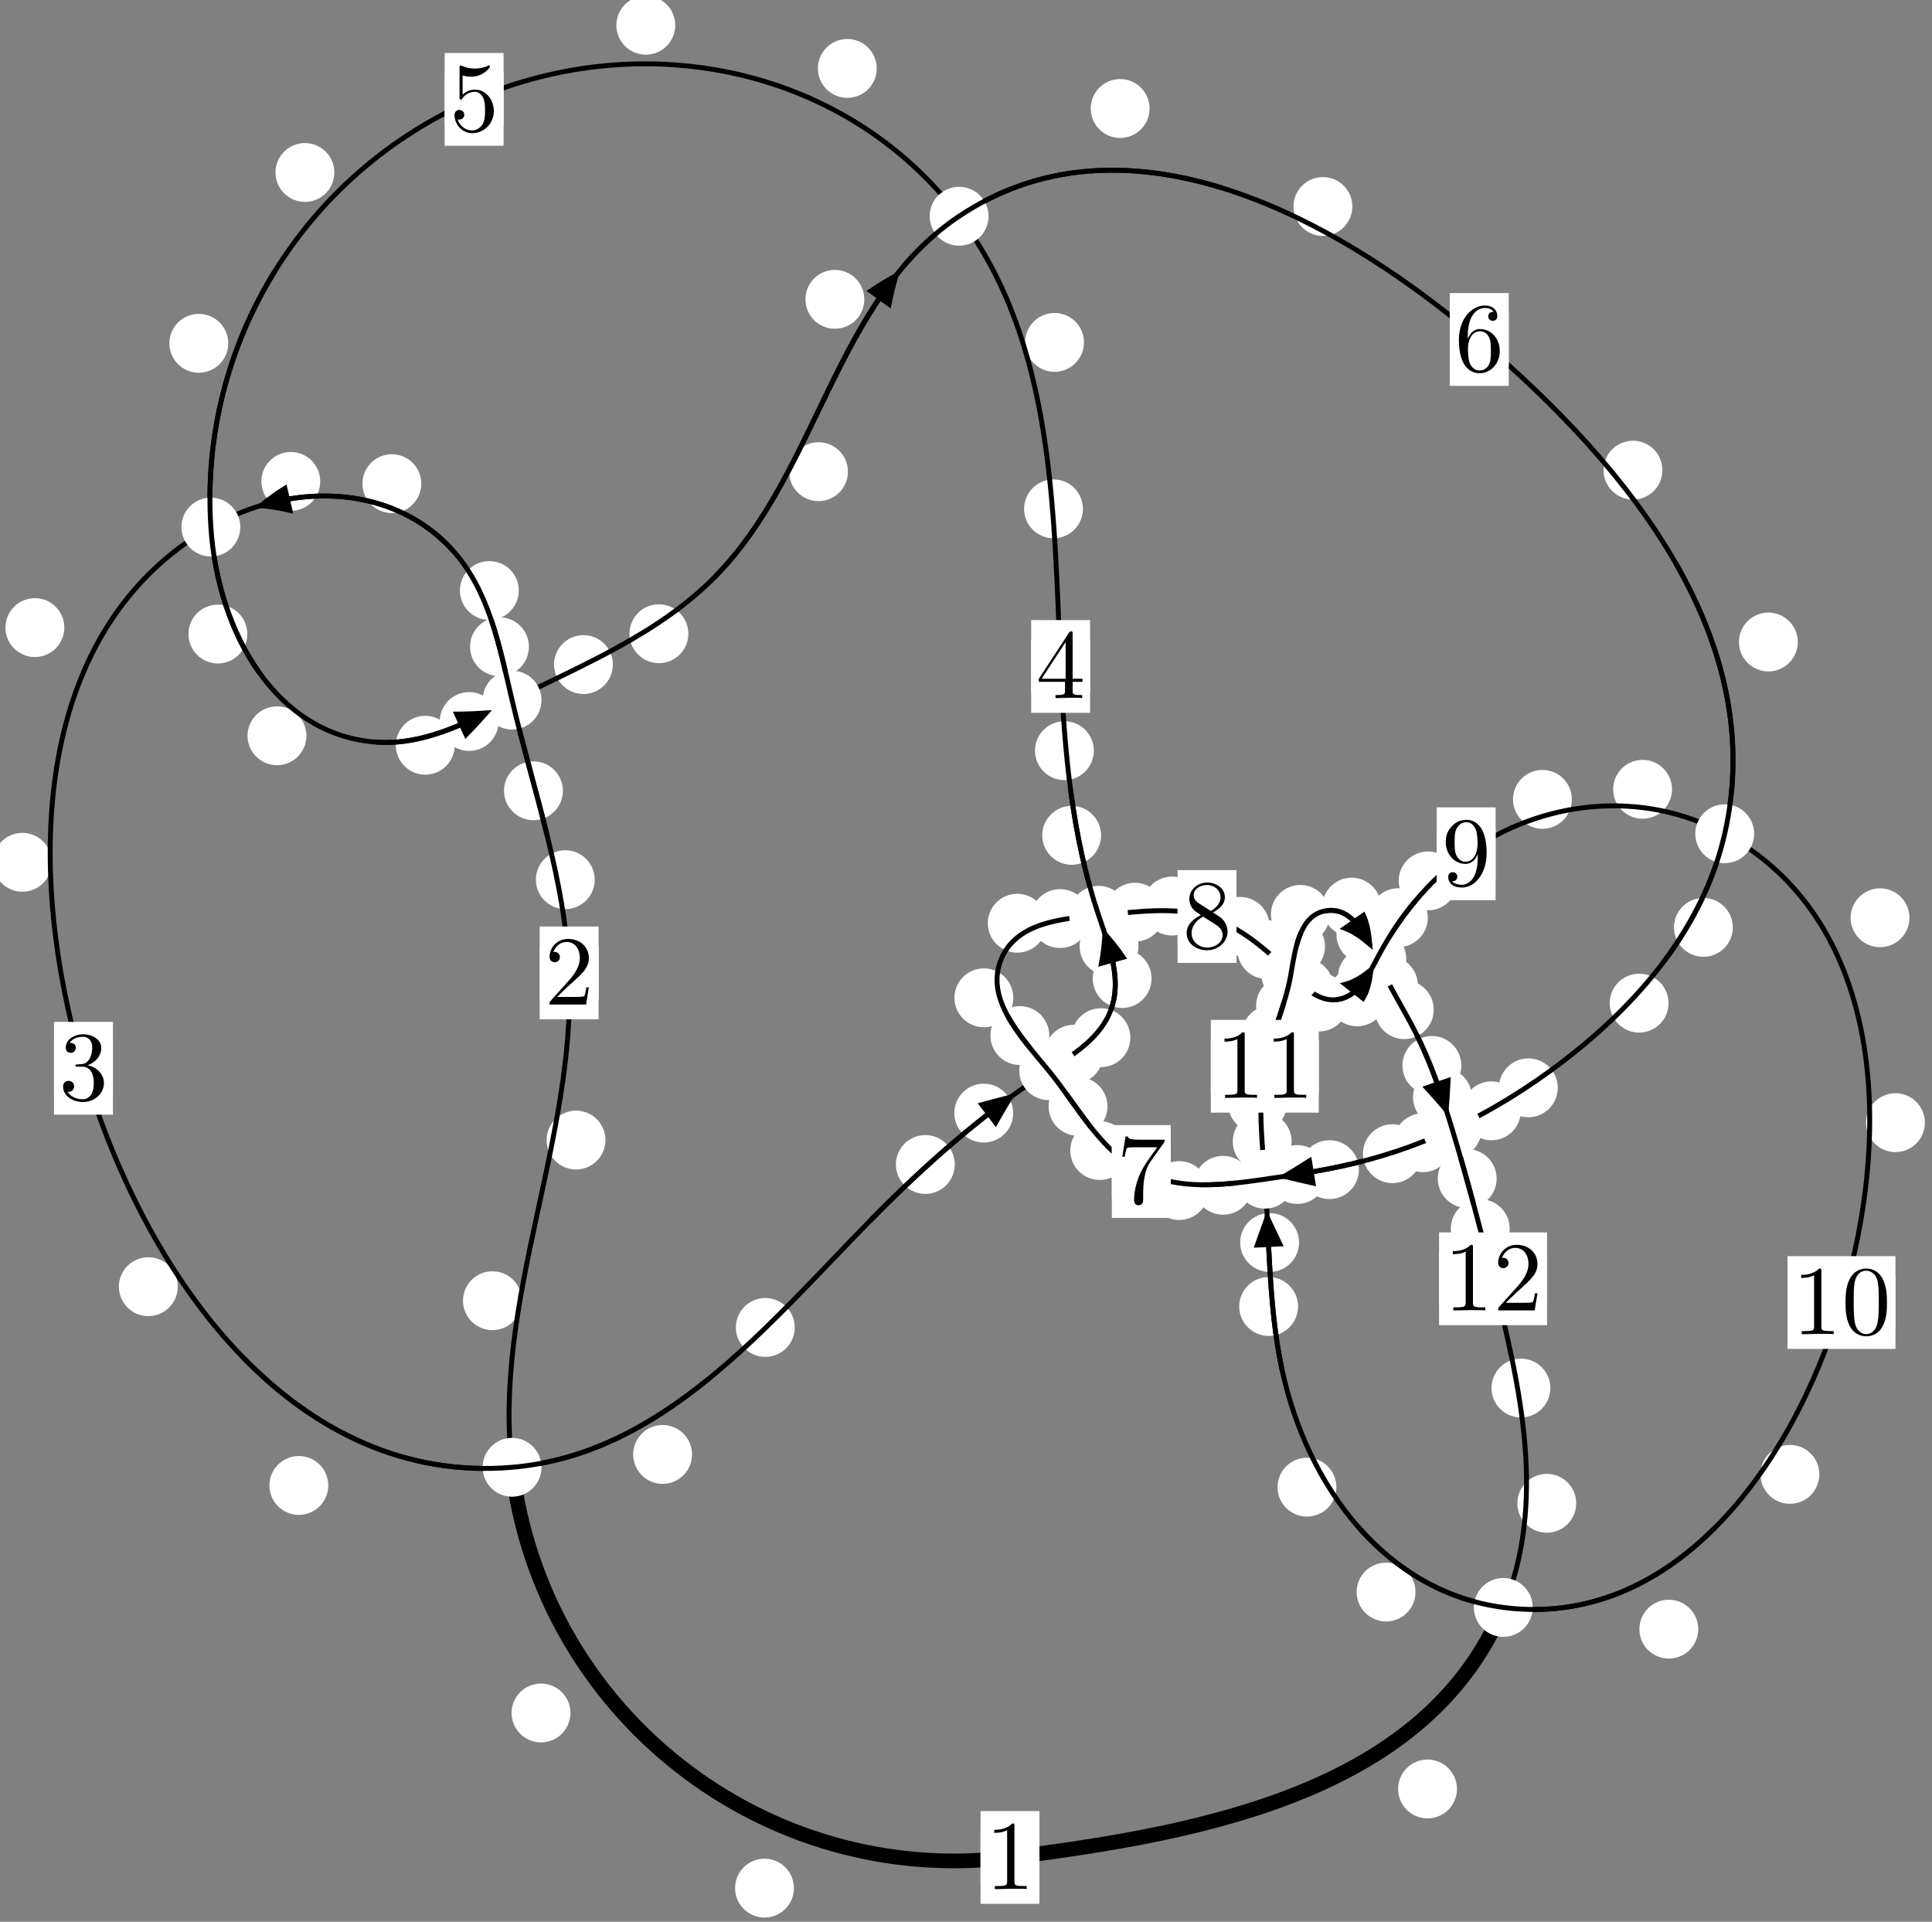 <?xml version="1.0"?>
<!-- Created by MetaPost 1.999 on 2021.07.06:0006 -->
<svg version="1.1" xmlns="http://www.w3.org/2000/svg" xmlns:xlink="http://www.w3.org/1999/xlink" width="196.195" height="195.147" viewBox="0 0 196.195 195.147">
<rect x="0" y="0" width="196.195" height="195.147" fill="#808080" stroke="none"/>
<!-- Original BoundingBox: -52.722031 -45.722580 143.473343 149.424545 -->
  <defs>
    <g transform="scale(0.01,0.01)" id="GLYPHcmr10_48">
      <path style="fill-rule: evenodd;" d="M460 -320C460 -400,455 -480,420 -554C374 -650,292 -666,250 -666C190 -666,117 -640,76 -547C44 -478,39 -400,39 -320C39 -245,43 -155,84 -79C127 2,200 22,249 22C303 22,379 1,423 -94C455 -163,460 -241,460 -320M249 -0C210 -0,151 -25,133 -121C122 -181,122 -273,122 -332C122 -396,122 -462,130 -516C149 -635,224 -644,249 -644C282 -644,348 -626,367 -527C377 -471,377 -395,377 -332C377 -257,377 -189,366 -125C351 -30,294 -0,249 -0"></path>
    </g>
    <g transform="scale(0.01,0.01)" id="GLYPHcmr10_49">
      <path style="fill-rule: evenodd;" d="M294 -640C294 -664,294 -666,271 -666C209 -602,121 -602,89 -602L89 -571C109 -571,168 -571,220 -597L220 -79C220 -43,217 -31,127 -31L95 -31L95 -0L257 -0L130 -3L217 -3L257 -3L297 -3L384 -3L419 -0L419 -31L387 -31C297 -31,294 -42,294 -79"></path>
    </g>
    <g transform="scale(0.01,0.01)" id="GLYPHcmr10_50">
      <path style="fill-rule: evenodd;" d="M127 -77L233 -180C389 -318,449 -372,449 -472C449 -586,359 -666,237 -666C124 -666,50 -574,50 -485C50 -429,100 -429,103 -429C120 -429,155 -441,155 -482C155 -508,137 -534,102 -534C94 -534,92 -534,89 -533C112 -598,166 -635,224 -635C315 -635,358 -554,358 -472C358 -392,308 -313,253 -251L61 -37C50 -26,50 -24,50 -0L421 -0L449 -174L424 -174C419 -144,412 -100,402 -85C395 -77,329 -77,307 -77"></path>
    </g>
    <g transform="scale(0.01,0.01)" id="GLYPHcmr10_51">
      <path style="fill-rule: evenodd;" d="M290 -352C372 -379,430 -449,430 -528C430 -610,342 -666,246 -666C145 -666,69 -606,69 -530C69 -497,91 -478,120 -478C151 -478,171 -500,171 -529C171 -579,124 -579,109 -579C140 -628,206 -641,242 -641C283 -641,338 -619,338 -529C338 -517,336 -459,310 -415C280 -367,246 -364,221 -363C213 -362,189 -360,182 -360C174 -359,167 -358,167 -348C167 -337,174 -337,191 -337L235 -337C317 -337,354 -269,354 -171C354 -35,285 -6,241 -6C198 -6,123 -23,88 -82C123 -77,154 -99,154 -137C154 -173,127 -193,98 -193C74 -193,42 -179,42 -135C42 -44,135 22,244 22C366 22,457 -69,457 -171C457 -253,394 -331,290 -352"></path>
    </g>
    <g transform="scale(0.01,0.01)" id="GLYPHcmr10_52">
      <path style="fill-rule: evenodd;" d="M294 -165L294 -78C294 -42,292 -31,218 -31L197 -31L197 -0L332 -0L238 -3L290 -3L332 -3L374 -3L427 -3L468 -0L468 -31L447 -31C373 -31,371 -42,371 -78L371 -165L471 -165L471 -196L371 -196L371 -651C371 -671,371 -677,355 -677C346 -677,343 -677,335 -665L28 -196L28 -165M300 -196L56 -196L300 -569"></path>
    </g>
    <g transform="scale(0.01,0.01)" id="GLYPHcmr10_53">
      <path style="fill-rule: evenodd;" d="M449 -201C449 -320,367 -420,259 -420C211 -420,168 -404,132 -369L132 -564C152 -558,185 -551,217 -551C340 -551,410 -642,410 -655C410 -661,407 -666,400 -666C399 -666,397 -666,392 -663C372 -654,323 -634,256 -634C216 -634,170 -641,123 -662C115 -665,113 -665,111 -665C101 -665,101 -657,101 -641L101 -345C101 -327,101 -319,115 -319C122 -319,124 -322,128 -328C139 -344,176 -398,257 -398C309 -398,334 -352,342 -334C358 -297,360 -258,360 -208C360 -173,360 -113,336 -71C312 -32,275 -6,229 -6C156 -6,99 -59,82 -118C85 -117,88 -116,99 -116C132 -116,149 -141,149 -165C149 -189,132 -214,99 -214C85 -214,50 -207,50 -161C50 -75,119 22,231 22C347 22,449 -74,449 -201"></path>
    </g>
    <g transform="scale(0.01,0.01)" id="GLYPHcmr10_54">
      <path style="fill-rule: evenodd;" d="M132 -328L132 -352C132 -605,256 -641,307 -641C331 -641,373 -635,395 -601C380 -601,340 -601,340 -556C340 -525,364 -510,386 -510C402 -510,432 -519,432 -558C432 -618,388 -666,305 -666C177 -666,42 -537,42 -316C42 -49,158 22,251 22C362 22,457 -72,457 -204C457 -331,368 -427,257 -427C189 -427,152 -376,132 -328M251 -6C188 -6,158 -66,152 -81C134 -128,134 -208,134 -226C134 -304,166 -404,256 -404C272 -404,318 -404,349 -342C367 -305,367 -254,367 -205C367 -157,367 -107,350 -71C320 -11,274 -6,251 -6"></path>
    </g>
    <g transform="scale(0.01,0.01)" id="GLYPHcmr10_55">
      <path style="fill-rule: evenodd;" d="M476 -609C485 -621,485 -623,485 -644L242 -644C120 -644,118 -657,114 -676L89 -676L56 -470L81 -470C84 -486,93 -549,106 -561C113 -567,191 -567,204 -567L411 -567C400 -551,321 -442,299 -409C209 -274,176 -135,176 -33C176 -23,176 22,222 22C268 22,268 -23,268 -33L268 -84C268 -139,271 -194,279 -248C283 -271,297 -357,341 -419"></path>
    </g>
    <g transform="scale(0.01,0.01)" id="GLYPHcmr10_56">
      <path style="fill-rule: evenodd;" d="M163 -457C117 -487,113 -521,113 -538C113 -599,178 -641,249 -641C322 -641,386 -589,386 -517C386 -460,347 -412,287 -377M309 -362C381 -399,430 -451,430 -517C430 -609,341 -666,250 -666C150 -666,69 -592,69 -499C69 -481,71 -436,113 -389C124 -377,161 -352,186 -335C128 -306,42 -250,42 -151C42 -45,144 22,249 22C362 22,457 -61,457 -168C457 -204,446 -249,408 -291C389 -312,373 -322,309 -362M209 -320L332 -242C360 -223,407 -193,407 -132C407 -58,332 -6,250 -6C164 -6,92 -68,92 -151C92 -209,124 -273,209 -320"></path>
    </g>
    <g transform="scale(0.01,0.01)" id="GLYPHcmr10_57">
      <path style="fill-rule: evenodd;" d="M367 -318L367 -286C367 -52,263 -6,205 -6C188 -6,134 -8,107 -42C151 -42,159 -71,159 -88C159 -119,135 -134,113 -134C97 -134,67 -125,67 -86C67 -19,121 22,206 22C335 22,457 -114,457 -329C457 -598,342 -666,253 -666C198 -666,149 -648,106 -603C65 -558,42 -516,42 -441C42 -316,130 -218,242 -218C303 -218,344 -260,367 -318M243 -241C227 -241,181 -241,150 -304C132 -341,132 -391,132 -440C132 -494,132 -541,153 -578C180 -628,218 -641,253 -641C299 -641,332 -607,349 -562C361 -530,365 -467,365 -421C365 -338,331 -241,243 -241"></path>
    </g>
  </defs>
  <path d="M80.624 191.734C80.624 190.941,80.309 190.181,79.749 189.621C79.188 189.06,78.428 188.745,77.636 188.745C76.843 188.745,76.083 189.06,75.522 189.621C74.962 190.181,74.647 190.941,74.647 191.734C74.647 192.527,74.962 193.287,75.522 193.847C76.083 194.408,76.843 194.723,77.636 194.723C78.428 194.723,79.188 194.408,79.749 193.847C80.309 193.287,80.624 192.527,80.624 191.734Z" style="fill: rgb(100%,100%,100%);stroke: none;"></path>
  <path d="M105.554 188.62C105.554 187.828,105.239 187.067,104.678 186.507C104.118 185.947,103.358 185.632,102.565 185.632C101.772 185.632,101.012 185.947,100.452 186.507C99.891 187.067,99.576 187.828,99.576 188.62C99.576 189.413,99.891 190.173,100.452 190.734C101.012 191.294,101.772 191.609,102.565 191.609C103.358 191.609,104.118 191.294,104.678 190.734C105.239 190.173,105.554 189.413,105.554 188.62Z" style="fill: rgb(100%,100%,100%);stroke: none;"></path>
  <path d="M52.995 132.083C52.995 131.29,52.681 130.53,52.12 129.969C51.56 129.409,50.799 129.094,50.007 129.094C49.214 129.094,48.454 129.409,47.893 129.969C47.333 130.53,47.018 131.29,47.018 132.083C47.018 132.875,47.333 133.635,47.893 134.196C48.454 134.756,49.214 135.071,50.007 135.071C50.799 135.071,51.56 134.756,52.12 134.196C52.681 133.635,52.995 132.875,52.995 132.083Z" style="fill: rgb(100%,100%,100%);stroke: none;"></path>
  <path d="M57.928 173.95C57.928 173.158,57.614 172.398,57.053 171.837C56.493 171.277,55.732 170.962,54.94 170.962C54.147 170.962,53.387 171.277,52.826 171.837C52.266 172.398,51.951 173.158,51.951 173.95C51.951 174.743,52.266 175.503,52.826 176.064C53.387 176.624,54.147 176.939,54.94 176.939C55.732 176.939,56.493 176.624,57.053 176.064C57.614 175.503,57.928 174.743,57.928 173.95Z" style="fill: rgb(100%,100%,100%);stroke: none;"></path>
  <path d="M60.396 89.329C60.396 88.537,60.081 87.776,59.52 87.216C58.96 86.656,58.2 86.341,57.407 86.341C56.614 86.341,55.854 86.656,55.294 87.216C54.733 87.776,54.418 88.537,54.418 89.329C54.418 90.122,54.733 90.882,55.294 91.443C55.854 92.003,56.614 92.318,57.407 92.318C58.2 92.318,58.96 92.003,59.52 91.443C60.081 90.882,60.396 90.122,60.396 89.329Z" style="fill: rgb(100%,100%,100%);stroke: none;"></path>
  <path d="M61.486 115.77C61.486 114.978,61.171 114.217,60.61 113.657C60.05 113.096,59.29 112.781,58.497 112.781C57.704 112.781,56.944 113.096,56.384 113.657C55.823 114.217,55.508 114.978,55.508 115.77C55.508 116.563,55.823 117.323,56.384 117.884C56.944 118.444,57.704 118.759,58.497 118.759C59.29 118.759,60.05 118.444,60.61 117.884C61.171 117.323,61.486 116.563,61.486 115.77Z" style="fill: rgb(100%,100%,100%);stroke: none;"></path>
  <path d="M53.71 65.675C53.71 64.882,53.395 64.122,52.835 63.562C52.274 63.001,51.514 62.686,50.722 62.686C49.929 62.686,49.169 63.001,48.608 63.562C48.048 64.122,47.733 64.882,47.733 65.675C47.733 66.468,48.048 67.228,48.608 67.788C49.169 68.349,49.929 68.664,50.722 68.664C51.514 68.664,52.274 68.349,52.835 67.788C53.395 67.228,53.71 66.468,53.71 65.675Z" style="fill: rgb(100%,100%,100%);stroke: none;"></path>
  <path d="M57.16 80.302C57.16 79.509,56.845 78.749,56.284 78.189C55.724 77.628,54.964 77.313,54.171 77.313C53.378 77.313,52.618 77.628,52.058 78.189C51.497 78.749,51.182 79.509,51.182 80.302C51.182 81.095,51.497 81.855,52.058 82.415C52.618 82.976,53.378 83.291,54.171 83.291C54.964 83.291,55.724 82.976,56.284 82.415C56.845 81.855,57.16 81.095,57.16 80.302Z" style="fill: rgb(100%,100%,100%);stroke: none;"></path>
  <path d="M42.783 49.113C42.783 48.32,42.468 47.56,41.908 47C41.348 46.439,40.587 46.124,39.795 46.124C39.002 46.124,38.242 46.439,37.681 47C37.121 47.56,36.806 48.32,36.806 49.113C36.806 49.906,37.121 50.666,37.681 51.226C38.242 51.787,39.002 52.102,39.795 52.102C40.587 52.102,41.348 51.787,41.908 51.226C42.468 50.666,42.783 49.906,42.783 49.113Z" style="fill: rgb(100%,100%,100%);stroke: none;"></path>
  <path d="M52.682 59.967C52.682 59.174,52.368 58.414,51.807 57.854C51.247 57.293,50.486 56.978,49.694 56.978C48.901 56.978,48.141 57.293,47.58 57.854C47.02 58.414,46.705 59.174,46.705 59.967C46.705 60.76,47.02 61.52,47.58 62.08C48.141 62.641,48.901 62.956,49.694 62.956C50.486 62.956,51.247 62.641,51.807 62.08C52.368 61.52,52.682 60.76,52.682 59.967Z" style="fill: rgb(100%,100%,100%);stroke: none;"></path>
  <path d="M6.531 63.73C6.531 62.938,6.216 62.177,5.655 61.617C5.095 61.056,4.335 60.742,3.542 60.742C2.749 60.742,1.989 61.056,1.429 61.617C0.868 62.177,0.553 62.938,0.553 63.73C0.553 64.523,0.868 65.283,1.429 65.844C1.989 66.404,2.749 66.719,3.542 66.719C4.335 66.719,5.095 66.404,5.655 65.844C6.216 65.283,6.531 64.523,6.531 63.73Z" style="fill: rgb(100%,100%,100%);stroke: none;"></path>
  <path d="M32.521 48.884C32.521 48.092,32.206 47.332,31.646 46.771C31.085 46.211,30.325 45.896,29.532 45.896C28.74 45.896,27.98 46.211,27.419 46.771C26.859 47.332,26.544 48.092,26.544 48.884C26.544 49.677,26.859 50.437,27.419 50.998C27.98 51.558,28.74 51.873,29.532 51.873C30.325 51.873,31.085 51.558,31.646 50.998C32.206 50.437,32.521 49.677,32.521 48.884Z" style="fill: rgb(100%,100%,100%);stroke: none;"></path>
  <path d="M18.049 130.66C18.049 129.867,17.734 129.107,17.173 128.547C16.613 127.986,15.853 127.671,15.06 127.671C14.267 127.671,13.507 127.986,12.947 128.547C12.386 129.107,12.071 129.867,12.071 130.66C12.071 131.453,12.386 132.213,12.947 132.773C13.507 133.334,14.267 133.649,15.06 133.649C15.853 133.649,16.613 133.334,17.173 132.773C17.734 132.213,18.049 131.453,18.049 130.66Z" style="fill: rgb(100%,100%,100%);stroke: none;"></path>
  <path d="M5.255 87.564C5.255 86.771,4.941 86.011,4.38 85.45C3.82 84.89,3.059 84.575,2.267 84.575C1.474 84.575,0.714 84.89,0.153 85.45C-0.407 86.011,-0.722 86.771,-0.722 87.564C-0.722 88.356,-0.407 89.116,0.153 89.677C0.714 90.237,1.474 90.552,2.267 90.552C3.059 90.552,3.82 90.237,4.38 89.677C4.941 89.116,5.255 88.356,5.255 87.564Z" style="fill: rgb(100%,100%,100%);stroke: none;"></path>
  <path d="M70.277 147.698C70.277 146.905,69.962 146.145,69.401 145.584C68.841 145.024,68.081 144.709,67.288 144.709C66.495 144.709,65.735 145.024,65.175 145.584C64.614 146.145,64.299 146.905,64.299 147.698C64.299 148.49,64.614 149.25,65.175 149.811C65.735 150.371,66.495 150.686,67.288 150.686C68.081 150.686,68.841 150.371,69.401 149.811C69.962 149.25,70.277 148.49,70.277 147.698Z" style="fill: rgb(100%,100%,100%);stroke: none;"></path>
  <path d="M33.336 150.845C33.336 150.052,33.021 149.292,32.461 148.731C31.9 148.171,31.14 147.856,30.347 147.856C29.555 147.856,28.795 148.171,28.234 148.731C27.674 149.292,27.359 150.052,27.359 150.845C27.359 151.637,27.674 152.397,28.234 152.958C28.795 153.518,29.555 153.833,30.347 153.833C31.14 153.833,31.9 153.518,32.461 152.958C33.021 152.397,33.336 151.637,33.336 150.845Z" style="fill: rgb(100%,100%,100%);stroke: none;"></path>
  <path d="M96.956 118.252C96.956 117.459,96.641 116.699,96.081 116.138C95.52 115.578,94.76 115.263,93.967 115.263C93.175 115.263,92.415 115.578,91.854 116.138C91.294 116.699,90.979 117.459,90.979 118.252C90.979 119.044,91.294 119.805,91.854 120.365C92.415 120.925,93.175 121.24,93.967 121.24C94.76 121.24,95.52 120.925,96.081 120.365C96.641 119.805,96.956 119.044,96.956 118.252Z" style="fill: rgb(100%,100%,100%);stroke: none;"></path>
  <path d="M80.706 134.801C80.706 134.008,80.391 133.248,79.83 132.688C79.27 132.127,78.51 131.812,77.717 131.812C76.924 131.812,76.164 132.127,75.604 132.688C75.043 133.248,74.728 134.008,74.728 134.801C74.728 135.594,75.043 136.354,75.604 136.914C76.164 137.475,76.924 137.79,77.717 137.79C78.51 137.79,79.27 137.475,79.83 136.914C80.391 136.354,80.706 135.594,80.706 134.801Z" style="fill: rgb(100%,100%,100%);stroke: none;"></path>
  <path d="M112.035 107.056C112.035 106.263,111.72 105.503,111.16 104.943C110.599 104.382,109.839 104.067,109.046 104.067C108.254 104.067,107.494 104.382,106.933 104.943C106.373 105.503,106.058 106.263,106.058 107.056C106.058 107.849,106.373 108.609,106.933 109.169C107.494 109.73,108.254 110.045,109.046 110.045C109.839 110.045,110.599 109.73,111.16 109.169C111.72 108.609,112.035 107.849,112.035 107.056Z" style="fill: rgb(100%,100%,100%);stroke: none;"></path>
  <path d="M102.888 113.033C102.888 112.24,102.573 111.48,102.013 110.919C101.452 110.359,100.692 110.044,99.899 110.044C99.107 110.044,98.347 110.359,97.786 110.919C97.226 111.48,96.911 112.24,96.911 113.033C96.911 113.825,97.226 114.586,97.786 115.146C98.347 115.706,99.107 116.021,99.899 116.021C100.692 116.021,101.452 115.706,102.013 115.146C102.573 114.586,102.888 113.825,102.888 113.033Z" style="fill: rgb(100%,100%,100%);stroke: none;"></path>
  <path d="M116.943 99.371C116.943 98.578,116.628 97.818,116.068 97.257C115.507 96.697,114.747 96.382,113.954 96.382C113.162 96.382,112.402 96.697,111.841 97.257C111.281 97.818,110.966 98.578,110.966 99.371C110.966 100.163,111.281 100.923,111.841 101.484C112.402 102.044,113.162 102.359,113.954 102.359C114.747 102.359,115.507 102.044,116.068 101.484C116.628 100.923,116.943 100.163,116.943 99.371Z" style="fill: rgb(100%,100%,100%);stroke: none;"></path>
  <path d="M114.787 105.373C114.787 104.58,114.472 103.82,113.912 103.259C113.352 102.699,112.591 102.384,111.799 102.384C111.006 102.384,110.246 102.699,109.685 103.259C109.125 103.82,108.81 104.58,108.81 105.373C108.81 106.165,109.125 106.926,109.685 107.486C110.246 108.046,111.006 108.361,111.799 108.361C112.591 108.361,113.352 108.046,113.912 107.486C114.472 106.926,114.787 106.165,114.787 105.373Z" style="fill: rgb(100%,100%,100%);stroke: none;"></path>
  <path d="M111.816 84.826C111.816 84.033,111.501 83.273,110.941 82.712C110.381 82.152,109.62 81.837,108.828 81.837C108.035 81.837,107.275 82.152,106.714 82.712C106.154 83.273,105.839 84.033,105.839 84.826C105.839 85.618,106.154 86.379,106.714 86.939C107.275 87.5,108.035 87.814,108.828 87.814C109.62 87.814,110.381 87.5,110.941 86.939C111.501 86.379,111.816 85.618,111.816 84.826Z" style="fill: rgb(100%,100%,100%);stroke: none;"></path>
  <path d="M115.611 96.089C115.611 95.296,115.296 94.536,114.736 93.976C114.176 93.415,113.415 93.1,112.623 93.1C111.83 93.1,111.07 93.415,110.509 93.976C109.949 94.536,109.634 95.296,109.634 96.089C109.634 96.882,109.949 97.642,110.509 98.202C111.07 98.763,111.83 99.078,112.623 99.078C113.415 99.078,114.176 98.763,114.736 98.202C115.296 97.642,115.611 96.882,115.611 96.089Z" style="fill: rgb(100%,100%,100%);stroke: none;"></path>
  <path d="M109.973 51.671C109.973 50.879,109.658 50.119,109.098 49.558C108.538 48.998,107.777 48.683,106.985 48.683C106.192 48.683,105.432 48.998,104.871 49.558C104.311 50.119,103.996 50.879,103.996 51.671C103.996 52.464,104.311 53.224,104.871 53.785C105.432 54.345,106.192 54.66,106.985 54.66C107.777 54.66,108.538 54.345,109.098 53.785C109.658 53.224,109.973 52.464,109.973 51.671Z" style="fill: rgb(100%,100%,100%);stroke: none;"></path>
  <path d="M111.08 76.229C111.08 75.437,110.765 74.677,110.204 74.116C109.644 73.556,108.884 73.241,108.091 73.241C107.298 73.241,106.538 73.556,105.978 74.116C105.417 74.677,105.102 75.437,105.102 76.229C105.102 77.022,105.417 77.782,105.978 78.343C106.538 78.903,107.298 79.218,108.091 79.218C108.884 79.218,109.644 78.903,110.204 78.343C110.765 77.782,111.08 77.022,111.08 76.229Z" style="fill: rgb(100%,100%,100%);stroke: none;"></path>
  <path d="M89.034 6.948C89.034 6.155,88.719 5.395,88.159 4.835C87.598 4.274,86.838 3.959,86.046 3.959C85.253 3.959,84.493 4.274,83.932 4.835C83.372 5.395,83.057 6.155,83.057 6.948C83.057 7.741,83.372 8.501,83.932 9.061C84.493 9.622,85.253 9.937,86.046 9.937C86.838 9.937,87.598 9.622,88.159 9.061C88.719 8.501,89.034 7.741,89.034 6.948Z" style="fill: rgb(100%,100%,100%);stroke: none;"></path>
  <path d="M110.078 34.769C110.078 33.977,109.763 33.216,109.203 32.656C108.642 32.095,107.882 31.781,107.09 31.781C106.297 31.781,105.537 32.095,104.976 32.656C104.416 33.216,104.101 33.977,104.101 34.769C104.101 35.562,104.416 36.322,104.976 36.883C105.537 37.443,106.297 37.758,107.09 37.758C107.882 37.758,108.642 37.443,109.203 36.883C109.763 36.322,110.078 35.562,110.078 34.769Z" style="fill: rgb(100%,100%,100%);stroke: none;"></path>
  <path d="M33.953 17.515C33.953 16.722,33.638 15.962,33.077 15.401C32.517 14.841,31.757 14.526,30.964 14.526C30.171 14.526,29.411 14.841,28.851 15.401C28.29 15.962,27.975 16.722,27.975 17.515C27.975 18.307,28.29 19.067,28.851 19.628C29.411 20.188,30.171 20.503,30.964 20.503C31.757 20.503,32.517 20.188,33.077 19.628C33.638 19.067,33.953 18.307,33.953 17.515Z" style="fill: rgb(100%,100%,100%);stroke: none;"></path>
  <path d="M68.571 2.564C68.571 1.772,68.256 1.011,67.695 0.451C67.135 -0.11,66.375 -0.425,65.582 -0.425C64.789 -0.425,64.029 -0.11,63.469 0.451C62.908 1.011,62.593 1.772,62.593 2.564C62.593 3.357,62.908 4.117,63.469 4.678C64.029 5.238,64.789 5.553,65.582 5.553C66.375 5.553,67.135 5.238,67.695 4.678C68.256 4.117,68.571 3.357,68.571 2.564Z" style="fill: rgb(100%,100%,100%);stroke: none;"></path>
  <path d="M25.113 64.386C25.113 63.593,24.798 62.833,24.238 62.273C23.677 61.712,22.917 61.397,22.124 61.397C21.332 61.397,20.571 61.712,20.011 62.273C19.451 62.833,19.136 63.593,19.136 64.386C19.136 65.179,19.451 65.939,20.011 66.499C20.571 67.06,21.332 67.375,22.124 67.375C22.917 67.375,23.677 67.06,24.238 66.499C24.798 65.939,25.113 65.179,25.113 64.386Z" style="fill: rgb(100%,100%,100%);stroke: none;"></path>
  <path d="M23.179 34.862C23.179 34.069,22.864 33.309,22.303 32.748C21.743 32.188,20.983 31.873,20.19 31.873C19.397 31.873,18.637 32.188,18.077 32.748C17.516 33.309,17.201 34.069,17.201 34.862C17.201 35.654,17.516 36.414,18.077 36.975C18.637 37.535,19.397 37.85,20.19 37.85C20.983 37.85,21.743 37.535,22.303 36.975C22.864 36.414,23.179 35.654,23.179 34.862Z" style="fill: rgb(100%,100%,100%);stroke: none;"></path>
  <path d="M46.175 75.68C46.175 74.887,45.86 74.127,45.299 73.567C44.739 73.006,43.978 72.691,43.186 72.691C42.393 72.691,41.633 73.006,41.072 73.567C40.512 74.127,40.197 74.887,40.197 75.68C40.197 76.473,40.512 77.233,41.072 77.793C41.633 78.354,42.393 78.669,43.186 78.669C43.978 78.669,44.739 78.354,45.299 77.793C45.86 77.233,46.175 76.473,46.175 75.68Z" style="fill: rgb(100%,100%,100%);stroke: none;"></path>
  <path d="M31.115 74.718C31.115 73.925,30.8 73.165,30.239 72.604C29.679 72.044,28.919 71.729,28.126 71.729C27.333 71.729,26.573 72.044,26.013 72.604C25.452 73.165,25.137 73.925,25.137 74.718C25.137 75.51,25.452 76.27,26.013 76.831C26.573 77.391,27.333 77.706,28.126 77.706C28.919 77.706,29.679 77.391,30.239 76.831C30.8 76.27,31.115 75.51,31.115 74.718Z" style="fill: rgb(100%,100%,100%);stroke: none;"></path>
  <path d="M62.236 67.484C62.236 66.692,61.921 65.932,61.361 65.371C60.8 64.811,60.04 64.496,59.247 64.496C58.455 64.496,57.695 64.811,57.134 65.371C56.574 65.932,56.259 66.692,56.259 67.484C56.259 68.277,56.574 69.037,57.134 69.598C57.695 70.158,58.455 70.473,59.247 70.473C60.04 70.473,60.8 70.158,61.361 69.598C61.921 69.037,62.236 68.277,62.236 67.484Z" style="fill: rgb(100%,100%,100%);stroke: none;"></path>
  <path d="M50.631 73.267C50.631 72.475,50.316 71.714,49.755 71.154C49.195 70.593,48.435 70.279,47.642 70.279C46.849 70.279,46.089 70.593,45.529 71.154C44.968 71.714,44.653 72.475,44.653 73.267C44.653 74.06,44.968 74.82,45.529 75.381C46.089 75.941,46.849 76.256,47.642 76.256C48.435 76.256,49.195 75.941,49.755 75.381C50.316 74.82,50.631 74.06,50.631 73.267Z" style="fill: rgb(100%,100%,100%);stroke: none;"></path>
  <path d="M86.109 47.898C86.109 47.105,85.794 46.345,85.234 45.785C84.673 45.224,83.913 44.909,83.12 44.909C82.328 44.909,81.568 45.224,81.007 45.785C80.447 46.345,80.132 47.105,80.132 47.898C80.132 48.691,80.447 49.451,81.007 50.011C81.568 50.572,82.328 50.887,83.12 50.887C83.913 50.887,84.673 50.572,85.234 50.011C85.794 49.451,86.109 48.691,86.109 47.898Z" style="fill: rgb(100%,100%,100%);stroke: none;"></path>
  <path d="M69.901 64.353C69.901 63.561,69.586 62.801,69.026 62.24C68.465 61.68,67.705 61.365,66.913 61.365C66.12 61.365,65.36 61.68,64.799 62.24C64.239 62.801,63.924 63.561,63.924 64.353C63.924 65.146,64.239 65.906,64.799 66.467C65.36 67.027,66.12 67.342,66.913 67.342C67.705 67.342,68.465 67.027,69.026 66.467C69.586 65.906,69.901 65.146,69.901 64.353Z" style="fill: rgb(100%,100%,100%);stroke: none;"></path>
  <path d="M116.74 11.019C116.74 10.227,116.425 9.466,115.865 8.906C115.304 8.345,114.544 8.03,113.751 8.03C112.959 8.03,112.199 8.345,111.638 8.906C111.078 9.466,110.763 10.227,110.763 11.019C110.763 11.812,111.078 12.572,111.638 13.133C112.199 13.693,112.959 14.008,113.751 14.008C114.544 14.008,115.304 13.693,115.865 13.133C116.425 12.572,116.74 11.812,116.74 11.019Z" style="fill: rgb(100%,100%,100%);stroke: none;"></path>
  <path d="M87.77 30.396C87.77 29.603,87.455 28.843,86.895 28.283C86.334 27.722,85.574 27.407,84.781 27.407C83.989 27.407,83.229 27.722,82.668 28.283C82.108 28.843,81.793 29.603,81.793 30.396C81.793 31.189,82.108 31.949,82.668 32.509C83.229 33.07,83.989 33.385,84.781 33.385C85.574 33.385,86.334 33.07,86.895 32.509C87.455 31.949,87.77 31.189,87.77 30.396Z" style="fill: rgb(100%,100%,100%);stroke: none;"></path>
  <path d="M168.817 47.742C168.817 46.949,168.503 46.189,167.942 45.629C167.382 45.068,166.621 44.753,165.829 44.753C165.036 44.753,164.276 45.068,163.715 45.629C163.155 46.189,162.84 46.949,162.84 47.742C162.84 48.535,163.155 49.295,163.715 49.855C164.276 50.416,165.036 50.731,165.829 50.731C166.621 50.731,167.382 50.416,167.942 49.855C168.503 49.295,168.817 48.535,168.817 47.742Z" style="fill: rgb(100%,100%,100%);stroke: none;"></path>
  <path d="M137.33 20.97C137.33 20.178,137.015 19.417,136.454 18.857C135.894 18.297,135.134 17.982,134.341 17.982C133.548 17.982,132.788 18.297,132.228 18.857C131.667 19.417,131.352 20.178,131.352 20.97C131.352 21.763,131.667 22.523,132.228 23.084C132.788 23.644,133.548 23.959,134.341 23.959C135.134 23.959,135.894 23.644,136.454 23.084C137.015 22.523,137.33 21.763,137.33 20.97Z" style="fill: rgb(100%,100%,100%);stroke: none;"></path>
  <path d="M175.968 94.174C175.968 93.381,175.653 92.621,175.093 92.06C174.532 91.5,173.772 91.185,172.98 91.185C172.187 91.185,171.427 91.5,170.866 92.06C170.306 92.621,169.991 93.381,169.991 94.174C169.991 94.966,170.306 95.727,170.866 96.287C171.427 96.847,172.187 97.162,172.98 97.162C173.772 97.162,174.532 96.847,175.093 96.287C175.653 95.727,175.968 94.966,175.968 94.174Z" style="fill: rgb(100%,100%,100%);stroke: none;"></path>
  <path d="M182.567 65.194C182.567 64.401,182.252 63.641,181.692 63.081C181.131 62.52,180.371 62.205,179.578 62.205C178.786 62.205,178.026 62.52,177.465 63.081C176.905 63.641,176.59 64.401,176.59 65.194C176.59 65.987,176.905 66.747,177.465 67.307C178.026 67.868,178.786 68.183,179.578 68.183C180.371 68.183,181.131 67.868,181.692 67.307C182.252 66.747,182.567 65.987,182.567 65.194Z" style="fill: rgb(100%,100%,100%);stroke: none;"></path>
  <path d="M158.192 110.466C158.192 109.673,157.877 108.913,157.316 108.353C156.756 107.792,155.996 107.477,155.203 107.477C154.41 107.477,153.65 107.792,153.09 108.353C152.529 108.913,152.214 109.673,152.214 110.466C152.214 111.259,152.529 112.019,153.09 112.579C153.65 113.14,154.41 113.455,155.203 113.455C155.996 113.455,156.756 113.14,157.316 112.579C157.877 112.019,158.192 111.259,158.192 110.466Z" style="fill: rgb(100%,100%,100%);stroke: none;"></path>
  <path d="M169.441 101.867C169.441 101.074,169.126 100.314,168.566 99.753C168.005 99.193,167.245 98.878,166.452 98.878C165.66 98.878,164.9 99.193,164.339 99.753C163.779 100.314,163.464 101.074,163.464 101.867C163.464 102.659,163.779 103.42,164.339 103.98C164.9 104.541,165.66 104.856,166.452 104.856C167.245 104.856,168.005 104.541,168.566 103.98C169.126 103.42,169.441 102.659,169.441 101.867Z" style="fill: rgb(100%,100%,100%);stroke: none;"></path>
  <path d="M147.482 116.042C147.482 115.25,147.167 114.489,146.607 113.929C146.046 113.369,145.286 113.054,144.493 113.054C143.701 113.054,142.941 113.369,142.38 113.929C141.82 114.489,141.505 115.25,141.505 116.042C141.505 116.835,141.82 117.595,142.38 118.156C142.941 118.716,143.701 119.031,144.493 119.031C145.286 119.031,146.046 118.716,146.607 118.156C147.167 117.595,147.482 116.835,147.482 116.042Z" style="fill: rgb(100%,100%,100%);stroke: none;"></path>
  <path d="M154.446 112.8C154.446 112.007,154.131 111.247,153.57 110.687C153.01 110.126,152.25 109.811,151.457 109.811C150.664 109.811,149.904 110.126,149.344 110.687C148.783 111.247,148.468 112.007,148.468 112.8C148.468 113.593,148.783 114.353,149.344 114.913C149.904 115.474,150.664 115.789,151.457 115.789C152.25 115.789,153.01 115.474,153.57 114.913C154.131 114.353,154.446 113.593,154.446 112.8Z" style="fill: rgb(100%,100%,100%);stroke: none;"></path>
  <path d="M137.999 118.774C137.999 117.982,137.684 117.221,137.124 116.661C136.563 116.1,135.803 115.785,135.01 115.785C134.218 115.785,133.457 116.1,132.897 116.661C132.336 117.221,132.022 117.982,132.022 118.774C132.022 119.567,132.336 120.327,132.897 120.888C133.457 121.448,134.218 121.763,135.01 121.763C135.803 121.763,136.563 121.448,137.124 120.888C137.684 120.327,137.999 119.567,137.999 118.774Z" style="fill: rgb(100%,100%,100%);stroke: none;"></path>
  <path d="M144.388 117.155C144.388 116.362,144.073 115.602,143.513 115.041C142.953 114.481,142.192 114.166,141.4 114.166C140.607 114.166,139.847 114.481,139.286 115.041C138.726 115.602,138.411 116.362,138.411 117.155C138.411 117.947,138.726 118.708,139.286 119.268C139.847 119.829,140.607 120.144,141.4 120.144C142.192 120.144,142.953 119.829,143.513 119.268C144.073 118.708,144.388 117.947,144.388 117.155Z" style="fill: rgb(100%,100%,100%);stroke: none;"></path>
  <path d="M127.189 120.362C127.189 119.57,126.874 118.81,126.314 118.249C125.753 117.689,124.993 117.374,124.2 117.374C123.408 117.374,122.647 117.689,122.087 118.249C121.526 118.81,121.212 119.57,121.212 120.362C121.212 121.155,121.526 121.915,122.087 122.476C122.647 123.036,123.408 123.351,124.2 123.351C124.993 123.351,125.753 123.036,126.314 122.476C126.874 121.915,127.189 121.155,127.189 120.362Z" style="fill: rgb(100%,100%,100%);stroke: none;"></path>
  <path d="M134.722 119.271C134.722 118.478,134.407 117.718,133.846 117.157C133.286 116.597,132.526 116.282,131.733 116.282C130.94 116.282,130.18 116.597,129.62 117.157C129.059 117.718,128.744 118.478,128.744 119.271C128.744 120.063,129.059 120.823,129.62 121.384C130.18 121.944,130.94 122.259,131.733 122.259C132.526 122.259,133.286 121.944,133.846 121.384C134.407 120.823,134.722 120.063,134.722 119.271Z" style="fill: rgb(100%,100%,100%);stroke: none;"></path>
  <path d="M114.666 116.834C114.666 116.041,114.351 115.281,113.79 114.72C113.23 114.16,112.47 113.845,111.677 113.845C110.884 113.845,110.124 114.16,109.564 114.72C109.003 115.281,108.688 116.041,108.688 116.834C108.688 117.626,109.003 118.387,109.564 118.947C110.124 119.507,110.884 119.822,111.677 119.822C112.47 119.822,113.23 119.507,113.79 118.947C114.351 118.387,114.666 117.626,114.666 116.834Z" style="fill: rgb(100%,100%,100%);stroke: none;"></path>
  <path d="M122.733 120.901C122.733 120.108,122.418 119.348,121.857 118.787C121.297 118.227,120.537 117.912,119.744 117.912C118.951 117.912,118.191 118.227,117.631 118.787C117.07 119.348,116.755 120.108,116.755 120.901C116.755 121.693,117.07 122.453,117.631 123.014C118.191 123.574,118.951 123.889,119.744 123.889C120.537 123.889,121.297 123.574,121.857 123.014C122.418 122.453,122.733 121.693,122.733 120.901Z" style="fill: rgb(100%,100%,100%);stroke: none;"></path>
  <path d="M106.552 105.156C106.552 104.363,106.237 103.603,105.677 103.043C105.116 102.482,104.356 102.167,103.564 102.167C102.771 102.167,102.011 102.482,101.45 103.043C100.89 103.603,100.575 104.363,100.575 105.156C100.575 105.949,100.89 106.709,101.45 107.269C102.011 107.83,102.771 108.145,103.564 108.145C104.356 108.145,105.116 107.83,105.677 107.269C106.237 106.709,106.552 105.949,106.552 105.156Z" style="fill: rgb(100%,100%,100%);stroke: none;"></path>
  <path d="M112.462 112.354C112.462 111.561,112.147 110.801,111.587 110.24C111.027 109.68,110.266 109.365,109.474 109.365C108.681 109.365,107.921 109.68,107.36 110.24C106.8 110.801,106.485 111.561,106.485 112.354C106.485 113.146,106.8 113.906,107.36 114.467C107.921 115.027,108.681 115.342,109.474 115.342C110.266 115.342,111.027 115.027,111.587 114.467C112.147 113.906,112.462 113.146,112.462 112.354Z" style="fill: rgb(100%,100%,100%);stroke: none;"></path>
  <path d="M106.29 93.751C106.29 92.958,105.975 92.198,105.414 91.637C104.854 91.077,104.094 90.762,103.301 90.762C102.508 90.762,101.748 91.077,101.188 91.637C100.627 92.198,100.312 92.958,100.312 93.751C100.312 94.543,100.627 95.304,101.188 95.864C101.748 96.425,102.508 96.739,103.301 96.739C104.094 96.739,104.854 96.425,105.414 95.864C105.975 95.304,106.29 94.543,106.29 93.751Z" style="fill: rgb(100%,100%,100%);stroke: none;"></path>
  <path d="M102.901 101.327C102.901 100.534,102.586 99.774,102.026 99.214C101.465 98.653,100.705 98.338,99.913 98.338C99.12 98.338,98.36 98.653,97.799 99.214C97.239 99.774,96.924 100.534,96.924 101.327C96.924 102.12,97.239 102.88,97.799 103.44C98.36 104.001,99.12 104.316,99.913 104.316C100.705 104.316,101.465 104.001,102.026 103.44C102.586 102.88,102.901 102.12,102.901 101.327Z" style="fill: rgb(100%,100%,100%);stroke: none;"></path>
  <path d="M118.245 92.631C118.245 91.838,117.93 91.078,117.369 90.517C116.809 89.957,116.048 89.642,115.256 89.642C114.463 89.642,113.703 89.957,113.142 90.517C112.582 91.078,112.267 91.838,112.267 92.631C112.267 93.423,112.582 94.183,113.142 94.744C113.703 95.304,114.463 95.619,115.256 95.619C116.048 95.619,116.809 95.304,117.369 94.744C117.93 94.183,118.245 93.423,118.245 92.631Z" style="fill: rgb(100%,100%,100%);stroke: none;"></path>
  <path d="M110.637 93.28C110.637 92.487,110.322 91.727,109.762 91.167C109.201 90.606,108.441 90.291,107.649 90.291C106.856 90.291,106.096 90.606,105.535 91.167C104.975 91.727,104.66 92.487,104.66 93.28C104.66 94.073,104.975 94.833,105.535 95.393C106.096 95.954,106.856 96.269,107.649 96.269C108.441 96.269,109.201 95.954,109.762 95.393C110.322 94.833,110.637 94.073,110.637 93.28Z" style="fill: rgb(100%,100%,100%);stroke: none;"></path>
  <path d="M128.925 94.07C128.925 93.277,128.61 92.517,128.05 91.957C127.489 91.396,126.729 91.081,125.937 91.081C125.144 91.081,124.384 91.396,123.823 91.957C123.263 92.517,122.948 93.277,122.948 94.07C122.948 94.863,123.263 95.623,123.823 96.183C124.384 96.744,125.144 97.059,125.937 97.059C126.729 97.059,127.489 96.744,128.05 96.183C128.61 95.623,128.925 94.863,128.925 94.07Z" style="fill: rgb(100%,100%,100%);stroke: none;"></path>
  <path d="M122.003 92.007C122.003 91.214,121.688 90.454,121.128 89.893C120.567 89.333,119.807 89.018,119.014 89.018C118.222 89.018,117.462 89.333,116.901 89.893C116.341 90.454,116.026 91.214,116.026 92.007C116.026 92.799,116.341 93.559,116.901 94.12C117.462 94.68,118.222 94.995,119.014 94.995C119.807 94.995,120.567 94.68,121.128 94.12C121.688 93.559,122.003 92.799,122.003 92.007Z" style="fill: rgb(100%,100%,100%);stroke: none;"></path>
  <path d="M135.419 100.301C135.419 99.508,135.104 98.748,134.544 98.187C133.983 97.627,133.223 97.312,132.431 97.312C131.638 97.312,130.878 97.627,130.317 98.187C129.757 98.748,129.442 99.508,129.442 100.301C129.442 101.093,129.757 101.853,130.317 102.414C130.878 102.974,131.638 103.289,132.431 103.289C133.223 103.289,133.983 102.974,134.544 102.414C135.104 101.853,135.419 101.093,135.419 100.301Z" style="fill: rgb(100%,100%,100%);stroke: none;"></path>
  <path d="M131.63 96.424C131.63 95.631,131.315 94.871,130.755 94.311C130.194 93.75,129.434 93.435,128.641 93.435C127.849 93.435,127.089 93.75,126.528 94.311C125.968 94.871,125.653 95.631,125.653 96.424C125.653 97.217,125.968 97.977,126.528 98.537C127.089 99.098,127.849 99.413,128.641 99.413C129.434 99.413,130.194 99.098,130.755 98.537C131.315 97.977,131.63 97.217,131.63 96.424Z" style="fill: rgb(100%,100%,100%);stroke: none;"></path>
  <path d="M140.812 101.228C140.812 100.435,140.497 99.675,139.937 99.115C139.376 98.554,138.616 98.239,137.824 98.239C137.031 98.239,136.271 98.554,135.71 99.115C135.15 99.675,134.835 100.435,134.835 101.228C134.835 102.021,135.15 102.781,135.71 103.341C136.271 103.902,137.031 104.217,137.824 104.217C138.616 104.217,139.376 103.902,139.937 103.341C140.497 102.781,140.812 102.021,140.812 101.228Z" style="fill: rgb(100%,100%,100%);stroke: none;"></path>
  <path d="M136.925 101.759C136.925 100.967,136.61 100.206,136.049 99.646C135.489 99.085,134.729 98.771,133.936 98.771C133.143 98.771,132.383 99.085,131.823 99.646C131.262 100.206,130.947 100.967,130.947 101.759C130.947 102.552,131.262 103.312,131.823 103.873C132.383 104.433,133.143 104.748,133.936 104.748C134.729 104.748,135.489 104.433,136.049 103.873C136.61 103.312,136.925 102.552,136.925 101.759Z" style="fill: rgb(100%,100%,100%);stroke: none;"></path>
  <path d="M144.993 93.186C144.993 92.393,144.678 91.633,144.118 91.072C143.557 90.512,142.797 90.197,142.004 90.197C141.212 90.197,140.452 90.512,139.891 91.072C139.331 91.633,139.016 92.393,139.016 93.186C139.016 93.978,139.331 94.739,139.891 95.299C140.452 95.86,141.212 96.175,142.004 96.175C142.797 96.175,143.557 95.86,144.118 95.299C144.678 94.739,144.993 93.978,144.993 93.186Z" style="fill: rgb(100%,100%,100%);stroke: none;"></path>
  <path d="M141.853 99.213C141.853 98.42,141.538 97.66,140.978 97.099C140.417 96.539,139.657 96.224,138.864 96.224C138.072 96.224,137.311 96.539,136.751 97.099C136.191 97.66,135.876 98.42,135.876 99.213C135.876 100.005,136.191 100.765,136.751 101.326C137.311 101.886,138.072 102.201,138.864 102.201C139.657 102.201,140.417 101.886,140.978 101.326C141.538 100.765,141.853 100.005,141.853 99.213Z" style="fill: rgb(100%,100%,100%);stroke: none;"></path>
  <path d="M159.624 81.174C159.624 80.381,159.309 79.621,158.749 79.06C158.188 78.5,157.428 78.185,156.635 78.185C155.843 78.185,155.083 78.5,154.522 79.06C153.962 79.621,153.647 80.381,153.647 81.174C153.647 81.966,153.962 82.727,154.522 83.287C155.083 83.848,155.843 84.162,156.635 84.162C157.428 84.162,158.188 83.848,158.749 83.287C159.309 82.727,159.624 81.966,159.624 81.174Z" style="fill: rgb(100%,100%,100%);stroke: none;"></path>
  <path d="M148.017 89.45C148.017 88.657,147.702 87.897,147.141 87.336C146.581 86.776,145.82 86.461,145.028 86.461C144.235 86.461,143.475 86.776,142.914 87.336C142.354 87.897,142.039 88.657,142.039 89.45C142.039 90.242,142.354 91.003,142.914 91.563C143.475 92.124,144.235 92.439,145.028 92.439C145.82 92.439,146.581 92.124,147.141 91.563C147.702 91.003,148.017 90.242,148.017 89.45Z" style="fill: rgb(100%,100%,100%);stroke: none;"></path>
  <path d="M193.907 93.197C193.907 92.404,193.592 91.644,193.032 91.084C192.471 90.523,191.711 90.208,190.918 90.208C190.126 90.208,189.366 90.523,188.805 91.084C188.245 91.644,187.93 92.404,187.93 93.197C187.93 93.99,188.245 94.75,188.805 95.31C189.366 95.871,190.126 96.186,190.918 96.186C191.711 96.186,192.471 95.871,193.032 95.31C193.592 94.75,193.907 93.99,193.907 93.197Z" style="fill: rgb(100%,100%,100%);stroke: none;"></path>
  <path d="M169.794 80.152C169.794 79.36,169.479 78.599,168.919 78.039C168.358 77.478,167.598 77.163,166.806 77.163C166.013 77.163,165.253 77.478,164.692 78.039C164.132 78.599,163.817 79.36,163.817 80.152C163.817 80.945,164.132 81.705,164.692 82.266C165.253 82.826,166.013 83.141,166.806 83.141C167.598 83.141,168.358 82.826,168.919 82.266C169.479 81.705,169.794 80.945,169.794 80.152Z" style="fill: rgb(100%,100%,100%);stroke: none;"></path>
  <path d="M184.755 149.719C184.755 148.927,184.44 148.167,183.879 147.606C183.319 147.046,182.559 146.731,181.766 146.731C180.973 146.731,180.213 147.046,179.653 147.606C179.092 148.167,178.777 148.927,178.777 149.719C178.777 150.512,179.092 151.272,179.653 151.833C180.213 152.393,180.973 152.708,181.766 152.708C182.559 152.708,183.319 152.393,183.879 151.833C184.44 151.272,184.755 150.512,184.755 149.719Z" style="fill: rgb(100%,100%,100%);stroke: none;"></path>
  <path d="M195.473 114.004C195.473 113.212,195.158 112.451,194.598 111.891C194.037 111.33,193.277 111.016,192.485 111.016C191.692 111.016,190.932 111.33,190.371 111.891C189.811 112.451,189.496 113.212,189.496 114.004C189.496 114.797,189.811 115.557,190.371 116.118C190.932 116.678,191.692 116.993,192.485 116.993C193.277 116.993,194.037 116.678,194.598 116.118C195.158 115.557,195.473 114.797,195.473 114.004Z" style="fill: rgb(100%,100%,100%);stroke: none;"></path>
  <path d="M143.746 161.669C143.746 160.876,143.431 160.116,142.87 159.555C142.31 158.995,141.549 158.68,140.757 158.68C139.964 158.68,139.204 158.995,138.643 159.555C138.083 160.116,137.768 160.876,137.768 161.669C137.768 162.462,138.083 163.222,138.643 163.782C139.204 164.343,139.964 164.658,140.757 164.658C141.549 164.658,142.31 164.343,142.87 163.782C143.431 163.222,143.746 162.462,143.746 161.669Z" style="fill: rgb(100%,100%,100%);stroke: none;"></path>
  <path d="M172.457 165.438C172.457 164.645,172.142 163.885,171.582 163.325C171.021 162.764,170.261 162.449,169.468 162.449C168.676 162.449,167.916 162.764,167.355 163.325C166.795 163.885,166.48 164.645,166.48 165.438C166.48 166.231,166.795 166.991,167.355 167.551C167.916 168.112,168.676 168.427,169.468 168.427C170.261 168.427,171.021 168.112,171.582 167.551C172.142 166.991,172.457 166.231,172.457 165.438Z" style="fill: rgb(100%,100%,100%);stroke: none;"></path>
  <path d="M131.819 132.669C131.819 131.876,131.504 131.116,130.944 130.556C130.383 129.995,129.623 129.68,128.83 129.68C128.038 129.68,127.277 129.995,126.717 130.556C126.157 131.116,125.842 131.876,125.842 132.669C125.842 133.462,126.157 134.222,126.717 134.782C127.277 135.343,128.038 135.658,128.83 135.658C129.623 135.658,130.383 135.343,130.944 134.782C131.504 134.222,131.819 133.462,131.819 132.669Z" style="fill: rgb(100%,100%,100%);stroke: none;"></path>
  <path d="M135.71 151.016C135.71 150.223,135.395 149.463,134.835 148.903C134.275 148.342,133.514 148.027,132.722 148.027C131.929 148.027,131.169 148.342,130.608 148.903C130.048 149.463,129.733 150.223,129.733 151.016C129.733 151.809,130.048 152.569,130.608 153.129C131.169 153.69,131.929 154.005,132.722 154.005C133.514 154.005,134.275 153.69,134.835 153.129C135.395 152.569,135.71 151.809,135.71 151.016Z" style="fill: rgb(100%,100%,100%);stroke: none;"></path>
  <path d="M131.165 115.915C131.165 115.122,130.85 114.362,130.29 113.802C129.729 113.241,128.969 112.926,128.176 112.926C127.384 112.926,126.623 113.241,126.063 113.802C125.503 114.362,125.188 115.122,125.188 115.915C125.188 116.708,125.503 117.468,126.063 118.028C126.623 118.589,127.384 118.904,128.176 118.904C128.969 118.904,129.729 118.589,130.29 118.028C130.85 117.468,131.165 116.708,131.165 115.915Z" style="fill: rgb(100%,100%,100%);stroke: none;"></path>
  <path d="M131.917 126.174C131.917 125.382,131.602 124.621,131.041 124.061C130.481 123.5,129.721 123.186,128.928 123.186C128.135 123.186,127.375 123.5,126.815 124.061C126.254 124.621,125.939 125.382,125.939 126.174C125.939 126.967,126.254 127.727,126.815 128.288C127.375 128.848,128.135 129.163,128.928 129.163C129.721 129.163,130.481 128.848,131.041 128.288C131.602 127.727,131.917 126.967,131.917 126.174Z" style="fill: rgb(100%,100%,100%);stroke: none;"></path>
  <path d="M132.057 105.092C132.057 104.299,131.742 103.539,131.181 102.978C130.621 102.418,129.861 102.103,129.068 102.103C128.275 102.103,127.515 102.418,126.955 102.978C126.394 103.539,126.079 104.299,126.079 105.092C126.079 105.884,126.394 106.645,126.955 107.205C127.515 107.766,128.275 108.08,129.068 108.08C129.861 108.08,130.621 107.766,131.181 107.205C131.742 106.645,132.057 105.884,132.057 105.092Z" style="fill: rgb(100%,100%,100%);stroke: none;"></path>
  <path d="M130.685 112.051C130.685 111.258,130.37 110.498,129.809 109.937C129.249 109.377,128.489 109.062,127.696 109.062C126.903 109.062,126.143 109.377,125.583 109.937C125.022 110.498,124.707 111.258,124.707 112.051C124.707 112.843,125.022 113.603,125.583 114.164C126.143 114.724,126.903 115.039,127.696 115.039C128.489 115.039,129.249 114.724,129.809 114.164C130.37 113.603,130.685 112.843,130.685 112.051Z" style="fill: rgb(100%,100%,100%);stroke: none;"></path>
  <path d="M134.554 96.104C134.554 95.312,134.239 94.551,133.679 93.991C133.118 93.43,132.358 93.116,131.566 93.116C130.773 93.116,130.013 93.43,129.452 93.991C128.892 94.551,128.577 95.312,128.577 96.104C128.577 96.897,128.892 97.657,129.452 98.218C130.013 98.778,130.773 99.093,131.566 99.093C132.358 99.093,133.118 98.778,133.679 98.218C134.239 97.657,134.554 96.897,134.554 96.104Z" style="fill: rgb(100%,100%,100%);stroke: none;"></path>
  <path d="M133.537 102.129C133.537 101.337,133.222 100.576,132.662 100.016C132.101 99.456,131.341 99.141,130.548 99.141C129.756 99.141,128.995 99.456,128.435 100.016C127.874 100.576,127.559 101.337,127.559 102.129C127.559 102.922,127.874 103.682,128.435 104.243C128.995 104.803,129.756 105.118,130.548 105.118C131.341 105.118,132.101 104.803,132.662 104.243C133.222 103.682,133.537 102.922,133.537 102.129Z" style="fill: rgb(100%,100%,100%);stroke: none;"></path>
  <path d="M140.251 92.118C140.251 91.326,139.936 90.565,139.376 90.005C138.815 89.444,138.055 89.129,137.263 89.129C136.47 89.129,135.71 89.444,135.149 90.005C134.589 90.565,134.274 91.326,134.274 92.118C134.274 92.911,134.589 93.671,135.149 94.232C135.71 94.792,136.47 95.107,137.263 95.107C138.055 95.107,138.815 94.792,139.376 94.232C139.936 93.671,140.251 92.911,140.251 92.118Z" style="fill: rgb(100%,100%,100%);stroke: none;"></path>
  <path d="M135.038 92.855C135.038 92.062,134.723 91.302,134.163 90.742C133.602 90.181,132.842 89.866,132.049 89.866C131.257 89.866,130.497 90.181,129.936 90.742C129.376 91.302,129.061 92.062,129.061 92.855C129.061 93.648,129.376 94.408,129.936 94.968C130.497 95.529,131.257 95.844,132.049 95.844C132.842 95.844,133.602 95.529,134.163 94.968C134.723 94.408,135.038 93.648,135.038 92.855Z" style="fill: rgb(100%,100%,100%);stroke: none;"></path>
  <path d="M143.987 100.066C143.987 99.274,143.672 98.514,143.112 97.953C142.551 97.393,141.791 97.078,140.998 97.078C140.206 97.078,139.446 97.393,138.885 97.953C138.325 98.514,138.01 99.274,138.01 100.066C138.01 100.859,138.325 101.619,138.885 102.18C139.446 102.74,140.206 103.055,140.998 103.055C141.791 103.055,142.551 102.74,143.112 102.18C143.672 101.619,143.987 100.859,143.987 100.066Z" style="fill: rgb(100%,100%,100%);stroke: none;"></path>
  <path d="M141.69 94.869C141.69 94.076,141.375 93.316,140.815 92.755C140.254 92.195,139.494 91.88,138.702 91.88C137.909 91.88,137.149 92.195,136.588 92.755C136.028 93.316,135.713 94.076,135.713 94.869C135.713 95.661,136.028 96.421,136.588 96.982C137.149 97.542,137.909 97.857,138.702 97.857C139.494 97.857,140.254 97.542,140.815 96.982C141.375 96.421,141.69 95.661,141.69 94.869Z" style="fill: rgb(100%,100%,100%);stroke: none;"></path>
  <path d="M148.395 108.194C148.395 107.401,148.08 106.641,147.52 106.08C146.959 105.52,146.199 105.205,145.406 105.205C144.614 105.205,143.854 105.52,143.293 106.08C142.733 106.641,142.418 107.401,142.418 108.194C142.418 108.986,142.733 109.746,143.293 110.307C143.854 110.867,144.614 111.182,145.406 111.182C146.199 111.182,146.959 110.867,147.52 110.307C148.08 109.746,148.395 108.986,148.395 108.194Z" style="fill: rgb(100%,100%,100%);stroke: none;"></path>
  <path d="M145.595 102.531C145.595 101.739,145.28 100.978,144.719 100.418C144.159 99.857,143.399 99.542,142.606 99.542C141.813 99.542,141.053 99.857,140.493 100.418C139.932 100.978,139.617 101.739,139.617 102.531C139.617 103.324,139.932 104.084,140.493 104.645C141.053 105.205,141.813 105.52,142.606 105.52C143.399 105.52,144.159 105.205,144.719 104.645C145.28 104.084,145.595 103.324,145.595 102.531Z" style="fill: rgb(100%,100%,100%);stroke: none;"></path>
  <path d="M151.986 119.684C151.986 118.891,151.671 118.131,151.11 117.57C150.55 117.01,149.79 116.695,148.997 116.695C148.204 116.695,147.444 117.01,146.884 117.57C146.323 118.131,146.008 118.891,146.008 119.684C146.008 120.476,146.323 121.236,146.884 121.797C147.444 122.357,148.204 122.672,148.997 122.672C149.79 122.672,150.55 122.357,151.11 121.797C151.671 121.236,151.986 120.476,151.986 119.684Z" style="fill: rgb(100%,100%,100%);stroke: none;"></path>
  <path d="M149.47 111.416C149.47 110.624,149.155 109.863,148.594 109.303C148.034 108.742,147.273 108.427,146.481 108.427C145.688 108.427,144.928 108.742,144.367 109.303C143.807 109.863,143.492 110.624,143.492 111.416C143.492 112.209,143.807 112.969,144.367 113.53C144.928 114.09,145.688 114.405,146.481 114.405C147.273 114.405,148.034 114.09,148.594 113.53C149.155 112.969,149.47 112.209,149.47 111.416Z" style="fill: rgb(100%,100%,100%);stroke: none;"></path>
  <path d="M157.44 140.953C157.44 140.16,157.125 139.4,156.564 138.84C156.004 138.279,155.244 137.964,154.451 137.964C153.658 137.964,152.898 138.279,152.338 138.84C151.777 139.4,151.462 140.16,151.462 140.953C151.462 141.746,151.777 142.506,152.338 143.066C152.898 143.627,153.658 143.942,154.451 143.942C155.244 143.942,156.004 143.627,156.564 143.066C157.125 142.506,157.44 141.746,157.44 140.953Z" style="fill: rgb(100%,100%,100%);stroke: none;"></path>
  <path d="M153.31 124.769C153.31 123.976,152.995 123.216,152.435 122.655C151.874 122.095,151.114 121.78,150.322 121.78C149.529 121.78,148.769 122.095,148.208 122.655C147.648 123.216,147.333 123.976,147.333 124.769C147.333 125.561,147.648 126.322,148.208 126.882C148.769 127.442,149.529 127.757,150.322 127.757C151.114 127.757,151.874 127.442,152.435 126.882C152.995 126.322,153.31 125.561,153.31 124.769Z" style="fill: rgb(100%,100%,100%);stroke: none;"></path>
  <path d="M147.954 181.666C147.954 180.873,147.639 180.113,147.078 179.552C146.518 178.992,145.758 178.677,144.965 178.677C144.172 178.677,143.412 178.992,142.852 179.552C142.291 180.113,141.976 180.873,141.976 181.666C141.976 182.458,142.291 183.218,142.852 183.779C143.412 184.339,144.172 184.654,144.965 184.654C145.758 184.654,146.518 184.339,147.078 183.779C147.639 183.218,147.954 182.458,147.954 181.666Z" style="fill: rgb(100%,100%,100%);stroke: none;"></path>
  <path d="M160.065 152.657C160.065 151.864,159.75 151.104,159.189 150.543C158.629 149.983,157.869 149.668,157.076 149.668C156.283 149.668,155.523 149.983,154.963 150.543C154.402 151.104,154.087 151.864,154.087 152.657C154.087 153.449,154.402 154.21,154.963 154.77C155.523 155.33,156.283 155.645,157.076 155.645C157.869 155.645,158.629 155.33,159.189 154.77C159.75 154.21,160.065 153.449,160.065 152.657Z" style="fill: rgb(100%,100%,100%);stroke: none;"></path>
  <path d="M102.565 188.62C77.636 191.734,54.94 173.95,52 149C50.007 132.083,58.497 115.77,57.797 98.794C57.407 89.329,54.171 80.302,52 71.096C50.722 65.675,49.694 59.967,45.929 55.839C39.795 49.113,29.532 48.884,21.413 53.523C3.542 63.73,2.267 87.564,8.476 108.481C15.06 130.66,30.347 150.845,52 149C67.288 147.698,77.717 134.801,88.45 123.87C93.967 118.252,99.899 113.033,106.493 108.724C109.046 107.056,111.799 105.373,112.831 102.498C113.954 99.371,112.623 96.089,111.564 92.946C108.828 84.826,108.091 76.229,107.706 67.677C106.985 51.671,107.09 34.769,97.399 21.957C86.046 6.948,65.582 2.564,48.149 10.093C30.964 17.515,20.19 34.862,21.413 53.523C22.124 64.386,28.126 74.718,38.313 75.369C43.186 75.68,47.642 73.267,52 71.096C59.247 67.484,66.913 64.353,72.609 58.57C83.12 47.898,84.781 30.396,97.399 21.957C113.751 11.019,134.341 20.97,150.222 34.472C165.829 47.742,179.578 65.194,175.145 84.664C172.98 94.174,166.452 101.867,158.699 107.794C155.203 110.466,151.457 112.8,147.467 114.658C144.493 116.042,141.4 117.155,138.22 117.961C135.01 118.774,131.733 119.271,128.457 119.745C124.2 120.362,119.744 120.901,115.898 118.962C111.677 116.834,109.474 112.354,106.493 108.724C103.564 105.156,99.913 101.327,101.739 97.242C103.301 93.751,107.649 93.28,111.564 92.946C115.256 92.631,119.014 92.007,122.576 93.068C125.937 94.07,128.641 96.424,131.089 98.928C132.431 100.301,133.936 101.759,135.814 101.503C137.824 101.228,138.864 99.213,139.815 97.388C142.004 93.186,145.028 89.45,148.887 86.698C156.635 81.174,166.806 80.152,175.145 84.664C190.918 93.197,192.485 114.004,187.003 132.268C181.766 149.719,169.468 165.438,152.661 163.232C140.757 161.669,132.722 151.016,130.169 138.98C128.83 132.669,128.928 126.174,128.457 119.745C128.176 115.915,127.696 112.051,128.44 108.276C129.068 105.092,130.548 102.129,131.089 98.928C131.566 96.104,132.049 92.855,134.717 92.478C137.263 92.118,138.702 94.869,139.815 97.388C140.998 100.066,142.606 102.531,143.904 105.155C145.406 108.194,146.481 111.416,147.467 114.658C148.997 119.684,150.322 124.769,151.62 129.859C154.451 140.953,157.076 152.657,152.661 163.232C144.965 181.666,122.881 186.083,102.565 188.62" style="stroke:rgb(0%,0%,0%); stroke-width: 0.498;stroke-linecap: round;stroke-linejoin: round;stroke-miterlimit: 10;fill: none;"></path>
  <path d="M102.565 188.62C77.636 191.734,54.94 173.95,52 149" style="stroke:rgb(0%,0%,0%); stroke-width: 1.494;stroke-linecap: round;stroke-linejoin: round;stroke-miterlimit: 10;fill: none;"></path>
  <path d="M152.661 163.232C144.965 181.666,122.881 186.083,102.565 188.62" style="stroke:rgb(0%,0%,0%); stroke-width: 1.494;stroke-linecap: round;stroke-linejoin: round;stroke-miterlimit: 10;fill: none;"></path>
  <path d="M54.989 149C54.989 148.207,54.674 147.447,54.113 146.887C53.553 146.326,52.793 146.011,52 146.011C51.207 146.011,50.447 146.326,49.887 146.887C49.326 147.447,49.011 148.207,49.011 149C49.011 149.793,49.326 150.553,49.887 151.113C50.447 151.674,51.207 151.989,52 151.989C52.793 151.989,53.553 151.674,54.113 151.113C54.674 150.553,54.989 149.793,54.989 149Z" style="fill: rgb(100%,100%,100%);stroke: none;"></path>
  <path d="M24.587 137.749C31.939 145.337,41.174 149.922,52 149C59.644 148.349,66.073 144.799,71.933 140.046" style="stroke:rgb(0%,0%,0%); stroke-width: 0.498;stroke-linecap: round;stroke-linejoin: round;stroke-miterlimit: 10;fill: none;"></path>
  <path d="M24.401 53.523C24.401 52.73,24.086 51.97,23.526 51.409C22.965 50.849,22.205 50.534,21.413 50.534C20.62 50.534,19.86 50.849,19.299 51.409C18.739 51.97,18.424 52.73,18.424 53.523C18.424 54.315,18.739 55.075,19.299 55.636C19.86 56.196,20.62 56.511,21.413 56.511C22.205 56.511,22.965 56.196,23.526 55.636C24.086 55.075,24.401 54.315,24.401 53.523Z" style="fill: rgb(100%,100%,100%);stroke: none;"></path>
  <path d="M27.878 27.593C23.189 35.19,20.801 44.192,21.413 53.523C21.768 58.954,23.447 64.253,26.31 68.275" style="stroke:rgb(0%,0%,0%); stroke-width: 0.498;stroke-linecap: round;stroke-linejoin: round;stroke-miterlimit: 10;fill: none;"></path>
  <path d="M109.482 108.724C109.482 107.931,109.167 107.171,108.607 106.611C108.046 106.05,107.286 105.735,106.493 105.735C105.701 105.735,104.941 106.05,104.38 106.611C103.82 107.171,103.505 107.931,103.505 108.724C103.505 109.517,103.82 110.277,104.38 110.837C104.941 111.398,105.701 111.713,106.493 111.713C107.286 111.713,108.046 111.398,108.607 110.837C109.167 110.277,109.482 109.517,109.482 108.724Z" style="fill: rgb(100%,100%,100%);stroke: none;"></path>
  <path d="M110.73 114.406C109.279 112.566,107.984 110.539,106.493 108.724C105.029 106.94,103.383 105.091,102.333 103.177" style="stroke:rgb(0%,0%,0%); stroke-width: 0.498;stroke-linecap: round;stroke-linejoin: round;stroke-miterlimit: 10;fill: none;"></path>
  <path d="M100.387 21.957C100.387 21.164,100.072 20.404,99.512 19.844C98.951 19.283,98.191 18.968,97.399 18.968C96.606 18.968,95.846 19.283,95.285 19.844C94.725 20.404,94.41 21.164,94.41 21.957C94.41 22.75,94.725 23.51,95.285 24.07C95.846 24.631,96.606 24.946,97.399 24.946C98.191 24.946,98.951 24.631,99.512 24.07C100.072 23.51,100.387 22.75,100.387 21.957Z" style="fill: rgb(100%,100%,100%);stroke: none;"></path>
  <path d="M84.214 39.426C87.52 32.662,91.09 26.177,97.399 21.957C105.575 16.488,114.811 16.241,123.987 19.05" style="stroke:rgb(0%,0%,0%); stroke-width: 0.498;stroke-linecap: round;stroke-linejoin: round;stroke-miterlimit: 10;fill: none;"></path>
  <path d="M54.989 71.096C54.989 70.303,54.674 69.543,54.113 68.982C53.553 68.422,52.793 68.107,52 68.107C51.207 68.107,50.447 68.422,49.887 68.982C49.326 69.543,49.011 70.303,49.011 71.096C49.011 71.888,49.326 72.649,49.887 73.209C50.447 73.77,51.207 74.084,52 74.084C52.793 74.084,53.553 73.77,54.113 73.209C54.674 72.649,54.989 71.888,54.989 71.096Z" style="fill: rgb(100%,100%,100%);stroke: none;"></path>
  <path d="M55.566 84.848C54.437 80.257,53.086 75.699,52 71.096C51.361 68.385,50.784 65.603,49.897 62.982" style="stroke:rgb(0%,0%,0%); stroke-width: 0.498;stroke-linecap: round;stroke-linejoin: round;stroke-miterlimit: 10;fill: none;"></path>
  <path d="M178.134 84.664C178.134 83.871,177.819 83.111,177.258 82.55C176.698 81.99,175.938 81.675,175.145 81.675C174.352 81.675,173.592 81.99,173.032 82.55C172.471 83.111,172.156 83.871,172.156 84.664C172.156 85.456,172.471 86.217,173.032 86.777C173.592 87.338,174.352 87.653,175.145 87.653C175.938 87.653,176.698 87.338,177.258 86.777C177.819 86.217,178.134 85.456,178.134 84.664Z" style="fill: rgb(100%,100%,100%);stroke: none;"></path>
  <path d="M170.199 57.243C175.033 65.698,177.362 74.929,175.145 84.664C174.062 89.419,171.889 93.719,169.018 97.572" style="stroke:rgb(0%,0%,0%); stroke-width: 0.498;stroke-linecap: round;stroke-linejoin: round;stroke-miterlimit: 10;fill: none;"></path>
  <path d="M131.446 119.745C131.446 118.953,131.131 118.193,130.57 117.632C130.01 117.072,129.25 116.757,128.457 116.757C127.664 116.757,126.904 117.072,126.344 117.632C125.783 118.193,125.468 118.953,125.468 119.745C125.468 120.538,125.783 121.298,126.344 121.859C126.904 122.419,127.664 122.734,128.457 122.734C129.25 122.734,130.01 122.419,130.57 121.859C131.131 121.298,131.446 120.538,131.446 119.745Z" style="fill: rgb(100%,100%,100%);stroke: none;"></path>
  <path d="M133.363 118.98C131.733 119.265,130.095 119.508,128.457 119.745C126.329 120.054,124.15 120.343,122.023 120.312" style="stroke:rgb(0%,0%,0%); stroke-width: 0.498;stroke-linecap: round;stroke-linejoin: round;stroke-miterlimit: 10;fill: none;"></path>
  <path d="M114.552 92.946C114.552 92.153,114.237 91.393,113.677 90.832C113.116 90.272,112.356 89.957,111.564 89.957C110.771 89.957,110.011 90.272,109.45 90.832C108.89 91.393,108.575 92.153,108.575 92.946C108.575 93.738,108.89 94.499,109.45 95.059C110.011 95.62,110.771 95.935,111.564 95.935C112.356 95.935,113.116 95.62,113.677 95.059C114.237 94.499,114.552 93.738,114.552 92.946Z" style="fill: rgb(100%,100%,100%);stroke: none;"></path>
  <path d="M113.016 97.728C112.691 96.124,112.093 94.517,111.564 92.946C110.196 88.886,109.327 84.707,108.753 80.474" style="stroke:rgb(0%,0%,0%); stroke-width: 0.498;stroke-linecap: round;stroke-linejoin: round;stroke-miterlimit: 10;fill: none;"></path>
  <path d="M142.804 97.388C142.804 96.595,142.489 95.835,141.928 95.275C141.368 94.714,140.608 94.399,139.815 94.399C139.022 94.399,138.262 94.714,137.702 95.275C137.141 95.835,136.826 96.595,136.826 97.388C136.826 98.181,137.141 98.941,137.702 99.501C138.262 100.062,139.022 100.377,139.815 100.377C140.608 100.377,141.368 100.062,141.928 99.501C142.489 98.941,142.804 98.181,142.804 97.388Z" style="fill: rgb(100%,100%,100%);stroke: none;"></path>
  <path d="M138.212 100.026C138.842 99.26,139.34 98.3,139.815 97.388C140.91 95.287,142.213 93.302,143.725 91.499" style="stroke:rgb(0%,0%,0%); stroke-width: 0.498;stroke-linecap: round;stroke-linejoin: round;stroke-miterlimit: 10;fill: none;"></path>
  <path d="M155.65 163.232C155.65 162.439,155.335 161.679,154.774 161.118C154.214 160.558,153.454 160.243,152.661 160.243C151.868 160.243,151.108 160.558,150.548 161.118C149.987 161.679,149.672 162.439,149.672 163.232C149.672 164.024,149.987 164.784,150.548 165.345C151.108 165.905,151.868 166.22,152.661 166.22C153.454 166.22,154.214 165.905,154.774 165.345C155.335 164.784,155.65 164.024,155.65 163.232Z" style="fill: rgb(100%,100%,100%);stroke: none;"></path>
  <path d="M174.171 155.121C168.341 160.957,161.065 164.335,152.661 163.232C146.709 162.45,141.724 159.396,137.908 155.033" style="stroke:rgb(0%,0%,0%); stroke-width: 0.498;stroke-linecap: round;stroke-linejoin: round;stroke-miterlimit: 10;fill: none;"></path>
  <path d="M134.078 98.928C134.078 98.135,133.763 97.375,133.202 96.815C132.642 96.254,131.881 95.939,131.089 95.939C130.296 95.939,129.536 96.254,128.975 96.815C128.415 97.375,128.1 98.135,128.1 98.928C128.1 99.721,128.415 100.481,128.975 101.041C129.536 101.602,130.296 101.917,131.089 101.917C131.881 101.917,132.642 101.602,133.202 101.041C133.763 100.481,134.078 99.721,134.078 98.928Z" style="fill: rgb(100%,100%,100%);stroke: none;"></path>
  <path d="M129.797 103.608C130.313 102.07,130.819 100.529,131.089 98.928C131.327 97.516,131.567 95.998,132.081 94.785" style="stroke:rgb(0%,0%,0%); stroke-width: 0.498;stroke-linecap: round;stroke-linejoin: round;stroke-miterlimit: 10;fill: none;"></path>
  <path d="M150.456 114.658C150.456 113.865,150.141 113.105,149.581 112.544C149.02 111.984,148.26 111.669,147.467 111.669C146.675 111.669,145.914 111.984,145.354 112.544C144.794 113.105,144.479 113.865,144.479 114.658C144.479 115.45,144.794 116.21,145.354 116.771C145.914 117.331,146.675 117.646,147.467 117.646C148.26 117.646,149.02 117.331,149.581 116.771C150.141 116.21,150.456 115.45,150.456 114.658Z" style="fill: rgb(100%,100%,100%);stroke: none;"></path>
  <path d="M145.879 109.83C146.459 111.421,146.974 113.037,147.467 114.658C148.232 117.171,148.946 119.698,149.63 122.234" style="stroke:rgb(0%,0%,0%); stroke-width: 0.498;stroke-linecap: round;stroke-linejoin: round;stroke-miterlimit: 10;fill: none;"></path>
  <path d="M45.929 55.839C41.021 50.458,33.472 49.236,26.491 51.337" style="stroke:rgb(0%,0%,0%); stroke-width: 0.498;stroke-linecap: round;stroke-linejoin: round;stroke-miterlimit: 10;fill: none;"></path>
  <path d="M28.931 49.591C28.088 50.115,27.273 50.698,26.491 51.337C27.495 51.438,28.485 51.602,29.451 51.828Z" style="stroke:rgb(0%,0%,0%); stroke-width: 0.498;fill: rgb(0%,0%,0%);"></path>
  <path d="M88.45 123.87C92.864 119.375,97.543 115.136,102.615 111.414" style="stroke:rgb(0%,0%,0%); stroke-width: 0.498;stroke-linecap: round;stroke-linejoin: round;stroke-miterlimit: 10;fill: none;"></path>
  <path d="M101.101 114.004C101.592 113.133,102.096 112.27,102.615 111.414C101.643 111.653,100.676 111.907,99.713 112.175Z" style="stroke:rgb(0%,0%,0%); stroke-width: 0.498;fill: rgb(0%,0%,0%);"></path>
  <path d="M112.831 102.498C113.73 99.996,113.057 97.396,112.21 94.846" style="stroke:rgb(0%,0%,0%); stroke-width: 0.498;stroke-linecap: round;stroke-linejoin: round;stroke-miterlimit: 10;fill: none;"></path>
  <path d="M114.062 97.206C113.512 96.389,112.871 95.61,112.21 94.846C112.137 95.854,112.039 96.858,111.85 97.824Z" style="stroke:rgb(0%,0%,0%); stroke-width: 0.498;fill: rgb(0%,0%,0%);"></path>
  <path d="M38.313 75.369C42.211 75.618,45.843 74.123,49.371 72.404" style="stroke:rgb(0%,0%,0%); stroke-width: 0.498;stroke-linecap: round;stroke-linejoin: round;stroke-miterlimit: 10;fill: none;"></path>
  <path d="M47.329 74.601C48.029 73.895,48.706 73.155,49.371 72.404C48.37 72.465,47.368 72.51,46.373 72.514Z" style="stroke:rgb(0%,0%,0%); stroke-width: 0.498;fill: rgb(0%,0%,0%);"></path>
  <path d="M72.609 58.57C81.018 50.032,83.763 37.124,90.985 27.981" style="stroke:rgb(0%,0%,0%); stroke-width: 0.498;stroke-linecap: round;stroke-linejoin: round;stroke-miterlimit: 10;fill: none;"></path>
  <path d="M90.284 30.898C90.482 29.914,90.713 28.941,90.985 27.981C90.114 28.468,89.262 28.992,88.427 29.548Z" style="stroke:rgb(0%,0%,0%); stroke-width: 0.498;fill: rgb(0%,0%,0%);"></path>
  <path d="M138.22 117.961C135.652 118.612,133.041 119.059,130.422 119.456" style="stroke:rgb(0%,0%,0%); stroke-width: 0.498;stroke-linecap: round;stroke-linejoin: round;stroke-miterlimit: 10;fill: none;"></path>
  <path d="M132.975 117.88C132.131 118.416,131.279 118.939,130.422 119.456C131.393 119.696,132.366 119.929,133.342 120.146Z" style="stroke:rgb(0%,0%,0%); stroke-width: 0.498;fill: rgb(0%,0%,0%);"></path>
  <path d="M135.814 101.503C137.422 101.283,138.409 99.949,139.227 98.49" style="stroke:rgb(0%,0%,0%); stroke-width: 0.498;stroke-linecap: round;stroke-linejoin: round;stroke-miterlimit: 10;fill: none;"></path>
  <path d="M138.415 101.378C138.898 100.558,139.103 99.534,139.227 98.49C138.401 99.141,137.532 99.72,136.61 99.958Z" style="stroke:rgb(0%,0%,0%); stroke-width: 0.498;fill: rgb(0%,0%,0%);"></path>
  <path d="M130.169 138.98C129.098 133.931,128.946 128.765,128.687 123.609" style="stroke:rgb(0%,0%,0%); stroke-width: 0.498;stroke-linecap: round;stroke-linejoin: round;stroke-miterlimit: 10;fill: none;"></path>
  <path d="M129.969 126.321C129.541 125.418,129.116 124.512,128.687 123.609C128.351 124.55,128.012 125.491,127.675 126.433Z" style="stroke:rgb(0%,0%,0%); stroke-width: 0.498;fill: rgb(0%,0%,0%);"></path>
  <path d="M134.717 92.478C136.753 92.19,138.082 93.893,139.102 95.875" style="stroke:rgb(0%,0%,0%); stroke-width: 0.498;stroke-linecap: round;stroke-linejoin: round;stroke-miterlimit: 10;fill: none;"></path>
  <path d="M136.575 94.257C137.437 94.585,138.29 95.187,139.102 95.875C139.014 94.815,138.837 93.786,138.459 92.945Z" style="stroke:rgb(0%,0%,0%); stroke-width: 0.498;fill: rgb(0%,0%,0%);"></path>
  <path d="M143.904 105.155C145.106 107.586,146.034 110.135,146.862 112.716" style="stroke:rgb(0%,0%,0%); stroke-width: 0.498;stroke-linecap: round;stroke-linejoin: round;stroke-miterlimit: 10;fill: none;"></path>
  <path d="M144.882 110.462C145.557 111.199,146.215 111.953,146.862 112.716C146.944 111.719,147.012 110.721,147.056 109.723Z" style="stroke:rgb(0%,0%,0%); stroke-width: 0.498;fill: rgb(0%,0%,0%);"></path>
  <path d="M99.574 191.331L105.556 191.331L105.556 183.91L99.574 183.91Z" style="fill: rgb(100%,100%,100%);stroke: none;"></path>
  <path d="M99.574 193.331L105.556 193.331L105.556 185.91L99.574 185.91Z" style="fill: rgb(100%,100%,100%);stroke: none;"></path>
  <g transform="translate(100.074 191.831)" style="fill: rgb(0%,0%,0%);">
    <use xlink:href="#GLYPHcmr10_49"></use>
  </g>
  <path d="M54.807 101.505L60.788 101.505L60.788 94.084L54.807 94.084Z" style="fill: rgb(100%,100%,100%);stroke: none;"></path>
  <path d="M54.807 103.505L60.788 103.505L60.788 96.084L54.807 96.084Z" style="fill: rgb(100%,100%,100%);stroke: none;"></path>
  <g transform="translate(55.307 102.005)" style="fill: rgb(0%,0%,0%);">
    <use xlink:href="#GLYPHcmr10_50"></use>
  </g>
  <path d="M5.485 111.191L11.467 111.191L11.467 103.771L5.485 103.771Z" style="fill: rgb(100%,100%,100%);stroke: none;"></path>
  <path d="M5.485 113.191L11.467 113.191L11.467 105.771L5.485 105.771Z" style="fill: rgb(100%,100%,100%);stroke: none;"></path>
  <g transform="translate(5.985 111.691)" style="fill: rgb(0%,0%,0%);">
    <use xlink:href="#GLYPHcmr10_51"></use>
  </g>
  <path d="M104.715 70.387L110.696 70.387L110.696 62.967L104.715 62.967Z" style="fill: rgb(100%,100%,100%);stroke: none;"></path>
  <path d="M104.715 72.387L110.696 72.387L110.696 64.967L104.715 64.967Z" style="fill: rgb(100%,100%,100%);stroke: none;"></path>
  <g transform="translate(105.215 70.887)" style="fill: rgb(0%,0%,0%);">
    <use xlink:href="#GLYPHcmr10_52"></use>
  </g>
  <path d="M45.158 12.803L51.14 12.803L51.14 5.383L45.158 5.383Z" style="fill: rgb(100%,100%,100%);stroke: none;"></path>
  <path d="M45.158 14.803L51.14 14.803L51.14 7.383L45.158 7.383Z" style="fill: rgb(100%,100%,100%);stroke: none;"></path>
  <g transform="translate(45.658 13.303)" style="fill: rgb(0%,0%,0%);">
    <use xlink:href="#GLYPHcmr10_53"></use>
  </g>
  <path d="M147.231 37.183L153.212 37.183L153.212 29.762L147.231 29.762Z" style="fill: rgb(100%,100%,100%);stroke: none;"></path>
  <path d="M147.231 39.183L153.212 39.183L153.212 31.762L147.231 31.762Z" style="fill: rgb(100%,100%,100%);stroke: none;"></path>
  <g transform="translate(147.731 37.683)" style="fill: rgb(0%,0%,0%);">
    <use xlink:href="#GLYPHcmr10_54"></use>
  </g>
  <path d="M112.907 121.672L118.888 121.672L118.888 114.251L112.907 114.251Z" style="fill: rgb(100%,100%,100%);stroke: none;"></path>
  <path d="M112.907 123.672L118.888 123.672L118.888 116.251L112.907 116.251Z" style="fill: rgb(100%,100%,100%);stroke: none;"></path>
  <g transform="translate(113.407 122.172)" style="fill: rgb(0%,0%,0%);">
    <use xlink:href="#GLYPHcmr10_55"></use>
  </g>
  <path d="M119.586 95.779L125.567 95.779L125.567 88.358L119.586 88.358Z" style="fill: rgb(100%,100%,100%);stroke: none;"></path>
  <path d="M119.586 97.779L125.567 97.779L125.567 90.358L119.586 90.358Z" style="fill: rgb(100%,100%,100%);stroke: none;"></path>
  <g transform="translate(120.086 96.279)" style="fill: rgb(0%,0%,0%);">
    <use xlink:href="#GLYPHcmr10_56"></use>
  </g>
  <path d="M145.897 89.408L151.878 89.408L151.878 81.988L145.897 81.988Z" style="fill: rgb(100%,100%,100%);stroke: none;"></path>
  <path d="M145.897 91.408L151.878 91.408L151.878 83.988L145.897 83.988Z" style="fill: rgb(100%,100%,100%);stroke: none;"></path>
  <g transform="translate(146.397 89.908)" style="fill: rgb(0%,0%,0%);">
    <use xlink:href="#GLYPHcmr10_57"></use>
  </g>
  <path d="M181.522 134.978L192.485 134.978L192.485 127.558L181.522 127.558Z" style="fill: rgb(100%,100%,100%);stroke: none;"></path>
  <path d="M181.522 136.978L192.485 136.978L192.485 129.558L181.522 129.558Z" style="fill: rgb(100%,100%,100%);stroke: none;"></path>
  <g transform="translate(182.022 135.478)" style="fill: rgb(0%,0%,0%);">
    <use xlink:href="#GLYPHcmr10_49"></use>
    <use xlink:href="#GLYPHcmr10_48" x="5"></use>
  </g>
  <path d="M122.959 110.986L133.922 110.986L133.922 103.566L122.959 103.566Z" style="fill: rgb(100%,100%,100%);stroke: none;"></path>
  <path d="M122.959 112.986L133.922 112.986L133.922 105.566L122.959 105.566Z" style="fill: rgb(100%,100%,100%);stroke: none;"></path>
  <g transform="translate(123.459 111.486)" style="fill: rgb(0%,0%,0%);">
    <use xlink:href="#GLYPHcmr10_49"></use>
    <use xlink:href="#GLYPHcmr10_49" x="5"></use>
  </g>
  <path d="M146.139 132.569L157.102 132.569L157.102 125.149L146.139 125.149Z" style="fill: rgb(100%,100%,100%);stroke: none;"></path>
  <path d="M146.139 134.569L157.102 134.569L157.102 127.149L146.139 127.149Z" style="fill: rgb(100%,100%,100%);stroke: none;"></path>
  <g transform="translate(146.639 133.069)" style="fill: rgb(0%,0%,0%);">
    <use xlink:href="#GLYPHcmr10_49"></use>
    <use xlink:href="#GLYPHcmr10_50" x="5"></use>
  </g>
</svg>
